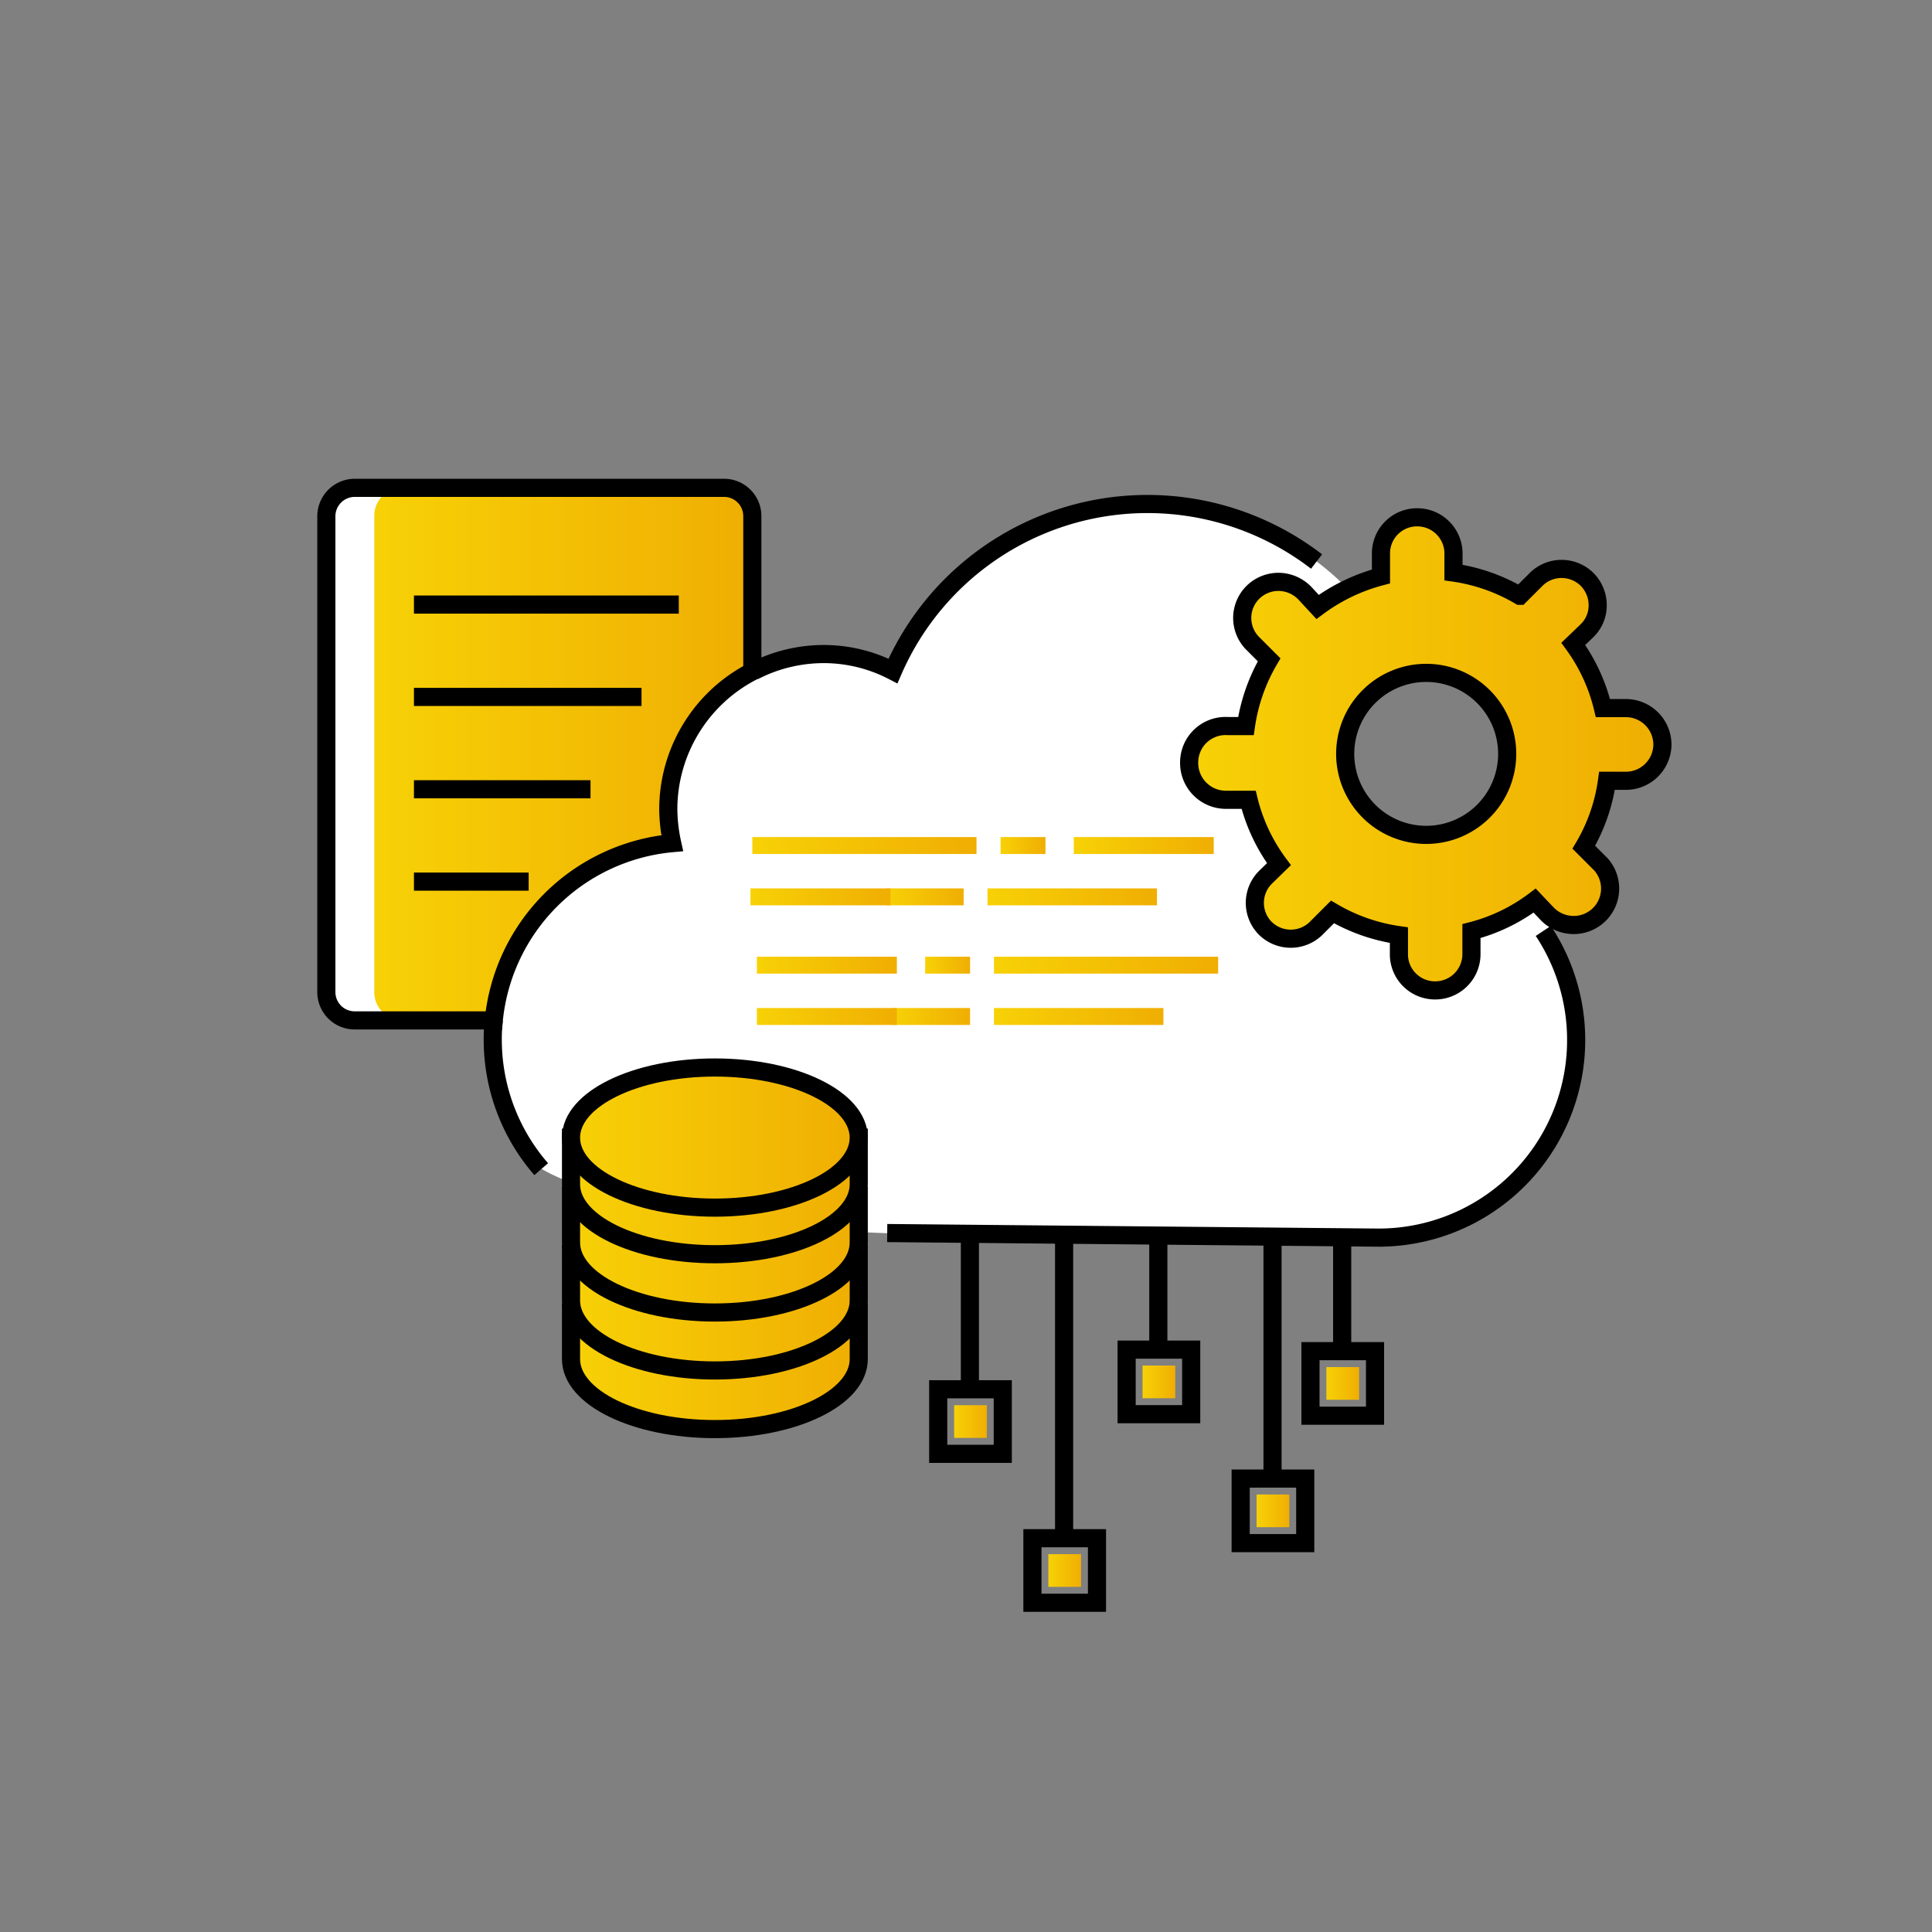 <svg xmlns="http://www.w3.org/2000/svg" xmlns:xlink="http://www.w3.org/1999/xlink" viewBox="0 0 114.02 114.02"><rect x="0" y="0" width="114.02" height="114.02" fill="#808080" stroke="none"/><defs><style>.a{fill:#fff;}.b{fill:url(#a);}.c{fill:url(#b);}.d{fill:url(#c);}.e{fill:none;stroke:#000;stroke-miterlimit:10;stroke-width:1.07px;}.f{fill:url(#d);}.g{fill:url(#e);}.h{fill:url(#f);}.i{fill:url(#g);}.j{fill:url(#h);}.k{fill:url(#i);}.l{fill:url(#j);}.m{fill:url(#k);}.n{fill:url(#l);}.o{fill:url(#m);}.p{fill:url(#n);}.q{fill:url(#o);}.r{fill:url(#p);}.s{fill:url(#q);}.t{fill:url(#r);}.u{fill:url(#s);}.v{fill:url(#t);}.w{fill:url(#u);}</style><linearGradient id="a" x1="22.09" y1="44.5" x2="44.36" y2="44.5" gradientUnits="userSpaceOnUse"><stop offset="0" stop-color="#f7d106"/><stop offset="1" stop-color="#f0ae03"/></linearGradient><linearGradient id="b" x1="70.18" y1="44.5" x2="98.15" y2="44.5" xlink:href="#a"/><linearGradient id="c" x1="33.7" y1="73.67" x2="50.68" y2="73.67" xlink:href="#a"/><linearGradient id="d" x1="33.7" y1="67.14" x2="50.68" y2="67.14" xlink:href="#a"/><linearGradient id="e" x1="44.4" y1="49.9" x2="57.64" y2="49.9" xlink:href="#a"/><linearGradient id="f" x1="59.05" y1="49.9" x2="61.7" y2="49.9" xlink:href="#a"/><linearGradient id="g" x1="63.37" y1="49.9" x2="71.62" y2="49.9" xlink:href="#a"/><linearGradient id="h" x1="58.66" y1="56.96" x2="71.89" y2="56.96" xlink:href="#a"/><linearGradient id="i" x1="54.6" y1="56.96" x2="57.24" y2="56.96" xlink:href="#a"/><linearGradient id="j" x1="44.67" y1="56.96" x2="52.93" y2="56.96" xlink:href="#a"/><linearGradient id="k" x1="58.28" y1="52.93" x2="68.28" y2="52.93" xlink:href="#a"/><linearGradient id="l" x1="52.29" y1="52.93" x2="56.87" y2="52.93" xlink:href="#a"/><linearGradient id="m" x1="44.29" y1="52.93" x2="52.55" y2="52.93" xlink:href="#a"/><linearGradient id="n" x1="58.66" y1="59.99" x2="68.66" y2="59.99" xlink:href="#a"/><linearGradient id="o" x1="52.67" y1="59.99" x2="57.24" y2="59.99" xlink:href="#a"/><linearGradient id="p" x1="44.67" y1="59.99" x2="52.93" y2="59.99" xlink:href="#a"/><linearGradient id="q" x1="56.31" y1="83.89" x2="58.24" y2="83.89" xlink:href="#a"/><linearGradient id="r" x1="61.87" y1="92.68" x2="63.8" y2="92.68" xlink:href="#a"/><linearGradient id="s" x1="67.43" y1="81.55" x2="69.36" y2="81.55" xlink:href="#a"/><linearGradient id="t" x1="78.28" y1="81.64" x2="80.2" y2="81.64" xlink:href="#a"/><linearGradient id="u" x1="74.16" y1="89.17" x2="76.09" y2="89.17" xlink:href="#a"/></defs><title>i-2</title><path class="a" d="M39.44,47.76a9.7,9.7,0,0,0,.23,2A11.65,11.65,0,0,0,29.14,60.22l-.09,0H20.94a1.67,1.67,0,0,1-1.68-1.67V30.47a1.68,1.68,0,0,1,1.68-1.68H42.73a1.67,1.67,0,0,1,1.67,1.68v8.9l.1.21A9.16,9.16,0,0,0,39.44,47.76Z"/><path class="b" d="M44.36,39.58l-.11-.21V30.79a2,2,0,0,0-2-2H23.73a1.64,1.64,0,0,0-1.64,1.65V58.56a1.64,1.64,0,0,0,1.65,1.64h5A11.8,11.8,0,0,1,37.94,50a1.64,1.64,0,0,0,1.32-1.67c0-.2,0-.39,0-.59A9.23,9.23,0,0,1,44.36,39.58Z"/><path class="a" d="M91.13,50.29a11.35,11.35,0,0,1-12,.72c-3.22-1.8-4-5.92-2.89-9.23a7.27,7.27,0,0,1,5.23-4.68A16.83,16.83,0,0,0,70.57,30a16.43,16.43,0,0,0-17.73,9.66c-6.21-3.44-14.42,1.72-13.09,10-8.07.93-14.42,10.19-7.81,19.31,3.57,2.12,13.36,3.71,21.7,3.84s28.44.27,28.44.27,15.48-1.72,9.39-18.26A19.78,19.78,0,0,0,91.13,50.29Z"/><path class="c" d="M70.18,45h0a2.17,2.17,0,0,0,2.11,2.2l1.4,0A10.52,10.52,0,0,0,75.48,51l-.77.75a2.13,2.13,0,0,0-.07,3,2.14,2.14,0,0,0,3,.07l1-1a10.71,10.71,0,0,0,3.92,1.37l0,1.07a2.13,2.13,0,0,0,2.09,2.19h0a2.14,2.14,0,0,0,2.19-2.1l0-1.4a10.51,10.51,0,0,0,3.73-1.8l.74.78a2.18,2.18,0,0,0,1.51.66A2.15,2.15,0,0,0,94.47,51l-1-1a10.53,10.53,0,0,0,1.37-3.92l1.07,0a2.16,2.16,0,0,0,2.2-2.1h0A2.16,2.16,0,0,0,96,41.79l-1.4,0A10.57,10.57,0,0,0,92.85,38l.77-.74a2.08,2.08,0,0,0,.67-1.5,2.17,2.17,0,0,0-.6-1.54,2.14,2.14,0,0,0-3-.06l-1,1a10.66,10.66,0,0,0-3.91-1.37l0-1.07a2.14,2.14,0,0,0-2.1-2.19h0a2.13,2.13,0,0,0-2.18,2.1l0,1.39a10.9,10.9,0,0,0-3.74,1.8L77,35a2.18,2.18,0,0,0-1.51-.66,2.15,2.15,0,0,0-1.53.6,2.13,2.13,0,0,0-.06,3l1,1a10.73,10.73,0,0,0-1.37,3.91l-1.07,0A2.15,2.15,0,0,0,70.18,45Zm9.21-.61a4.78,4.78,0,1,1,4.67,4.88A4.78,4.78,0,0,1,79.39,44.4Z"/><path class="d" d="M50.68,67.13c0-2.27-3.8-4.12-8.49-4.12s-8.49,1.85-8.49,4.12V80.22c0,2.27,3.8,4.12,8.49,4.12s8.49-1.85,8.49-4.12Z"/><path class="e" d="M33.7,67.14v2.75c0,2.28,3.8,4.13,8.49,4.13s8.49-1.85,8.49-4.13V67.14Z"/><path class="e" d="M50.57,70.58h.11v2.75c0,2.28-3.8,4.13-8.49,4.13s-8.49-1.85-8.49-4.13V70.58h.11"/><path class="e" d="M50.57,74h.11v2.75c0,2.28-3.8,4.13-8.49,4.13s-8.49-1.85-8.49-4.13V74h.11"/><path class="e" d="M50.57,77.46h.11v2.75c0,2.28-3.8,4.13-8.49,4.13s-8.49-1.85-8.49-4.13V77.46h.11"/><path class="f" d="M50.68,67.14c0,2.28-3.8,4.13-8.49,4.13s-8.49-1.85-8.49-4.13S37.5,63,42.19,63,50.68,64.86,50.68,67.14Z"/><path class="e" d="M50.68,67.14c0,2.28-3.8,4.13-8.49,4.13s-8.49-1.85-8.49-4.13S37.5,63,42.19,63,50.68,64.86,50.68,67.14Z"/><rect class="g" x="44.4" y="49.4" width="13.23" height="1"/><rect class="h" x="59.05" y="49.4" width="2.65" height="1"/><rect class="i" x="63.37" y="49.4" width="8.26" height="1"/><rect class="j" x="58.66" y="56.46" width="13.23" height="1"/><rect class="k" x="54.6" y="56.46" width="2.65" height="1"/><rect class="l" x="44.67" y="56.46" width="8.26" height="1"/><rect class="m" x="58.28" y="52.43" width="10" height="1"/><rect class="n" x="52.29" y="52.43" width="4.58" height="1"/><rect class="o" x="44.29" y="52.43" width="8.26" height="1"/><rect class="p" x="58.66" y="59.49" width="10" height="1"/><rect class="q" x="52.67" y="59.49" width="4.58" height="1"/><rect class="r" x="44.67" y="59.49" width="8.26" height="1"/><line class="e" x1="57.24" y1="81.99" x2="57.24" y2="72.81"/><rect class="s" x="56.31" y="82.93" width="1.93" height="1.93"/><rect class="e" x="55.37" y="81.99" width="3.81" height="3.81"/><line class="e" x1="62.8" y1="90.78" x2="62.8" y2="72.87"/><rect class="t" x="61.87" y="91.72" width="1.93" height="1.93"/><rect class="e" x="60.93" y="90.78" width="3.81" height="3.81"/><line class="e" x1="68.36" y1="79.65" x2="68.36" y2="72.95"/><rect class="u" x="67.43" y="80.59" width="1.93" height="1.93"/><rect class="e" x="66.49" y="79.65" width="3.81" height="3.81"/><line class="e" x1="79.21" y1="79.74" x2="79.21" y2="73.04"/><rect class="v" x="78.28" y="80.68" width="1.93" height="1.93"/><rect class="e" x="77.34" y="79.74" width="3.81" height="3.81"/><line class="e" x1="75.1" y1="87.26" x2="75.1" y2="73.02"/><rect class="w" x="74.16" y="88.2" width="1.93" height="1.93"/><rect class="e" x="73.22" y="87.26" width="3.81" height="3.81"/><path class="e" d="M52.36,72.77l29,.27a11.66,11.66,0,0,0,9.72-18.1"/><path class="e" d="M31.94,69a11.64,11.64,0,0,1-2.86-7.65,10.84,10.84,0,0,1,.06-1.16"/><path class="e" d="M77.7,33.14a16.37,16.37,0,0,0-25,6.46,8.88,8.88,0,0,0-4.12-1,9.06,9.06,0,0,0-4.09,1"/><path class="e" d="M39.44,47.76a9.7,9.7,0,0,0,.23,2A11.65,11.65,0,0,0,29.14,60.22l-.09,0H20.94a1.67,1.67,0,0,1-1.68-1.67V30.47a1.68,1.68,0,0,1,1.68-1.68H42.73a1.67,1.67,0,0,1,1.67,1.68v8.9l.1.21A9.16,9.16,0,0,0,39.44,47.76Z"/><line class="e" x1="24.43" y1="35.68" x2="40.06" y2="35.68"/><line class="e" x1="24.43" y1="41.13" x2="37.86" y2="41.13"/><line class="e" x1="24.43" y1="46.58" x2="34.85" y2="46.58"/><line class="e" x1="24.43" y1="52.03" x2="31.2" y2="52.03"/><path class="e" d="M70.18,45h0a2.17,2.17,0,0,0,2.11,2.2l1.4,0A10.52,10.52,0,0,0,75.48,51l-.77.75a2.13,2.13,0,0,0-.07,3,2.14,2.14,0,0,0,3,.07l1-1a10.71,10.71,0,0,0,3.92,1.37l0,1.07a2.13,2.13,0,0,0,2.09,2.19h0a2.14,2.14,0,0,0,2.19-2.1l0-1.4a10.51,10.51,0,0,0,3.73-1.8l.74.78a2.18,2.18,0,0,0,1.51.66A2.15,2.15,0,0,0,94.47,51l-1-1a10.53,10.53,0,0,0,1.37-3.92l1.07,0a2.16,2.16,0,0,0,2.2-2.1h0A2.16,2.16,0,0,0,96,41.79l-1.4,0A10.57,10.57,0,0,0,92.85,38l.77-.74a2.08,2.08,0,0,0,.67-1.5,2.17,2.17,0,0,0-.6-1.54,2.14,2.14,0,0,0-3-.06l-1,1a10.66,10.66,0,0,0-3.91-1.37l0-1.07a2.14,2.14,0,0,0-2.1-2.19h0a2.13,2.13,0,0,0-2.18,2.1l0,1.39a10.9,10.9,0,0,0-3.74,1.8L77,35a2.18,2.18,0,0,0-1.51-.66,2.15,2.15,0,0,0-1.53.6,2.13,2.13,0,0,0-.06,3l1,1a10.73,10.73,0,0,0-1.37,3.91l-1.07,0A2.15,2.15,0,0,0,70.18,45Zm9.21-.61a4.78,4.78,0,1,1,4.67,4.88A4.78,4.78,0,0,1,79.39,44.4Z"/></svg>